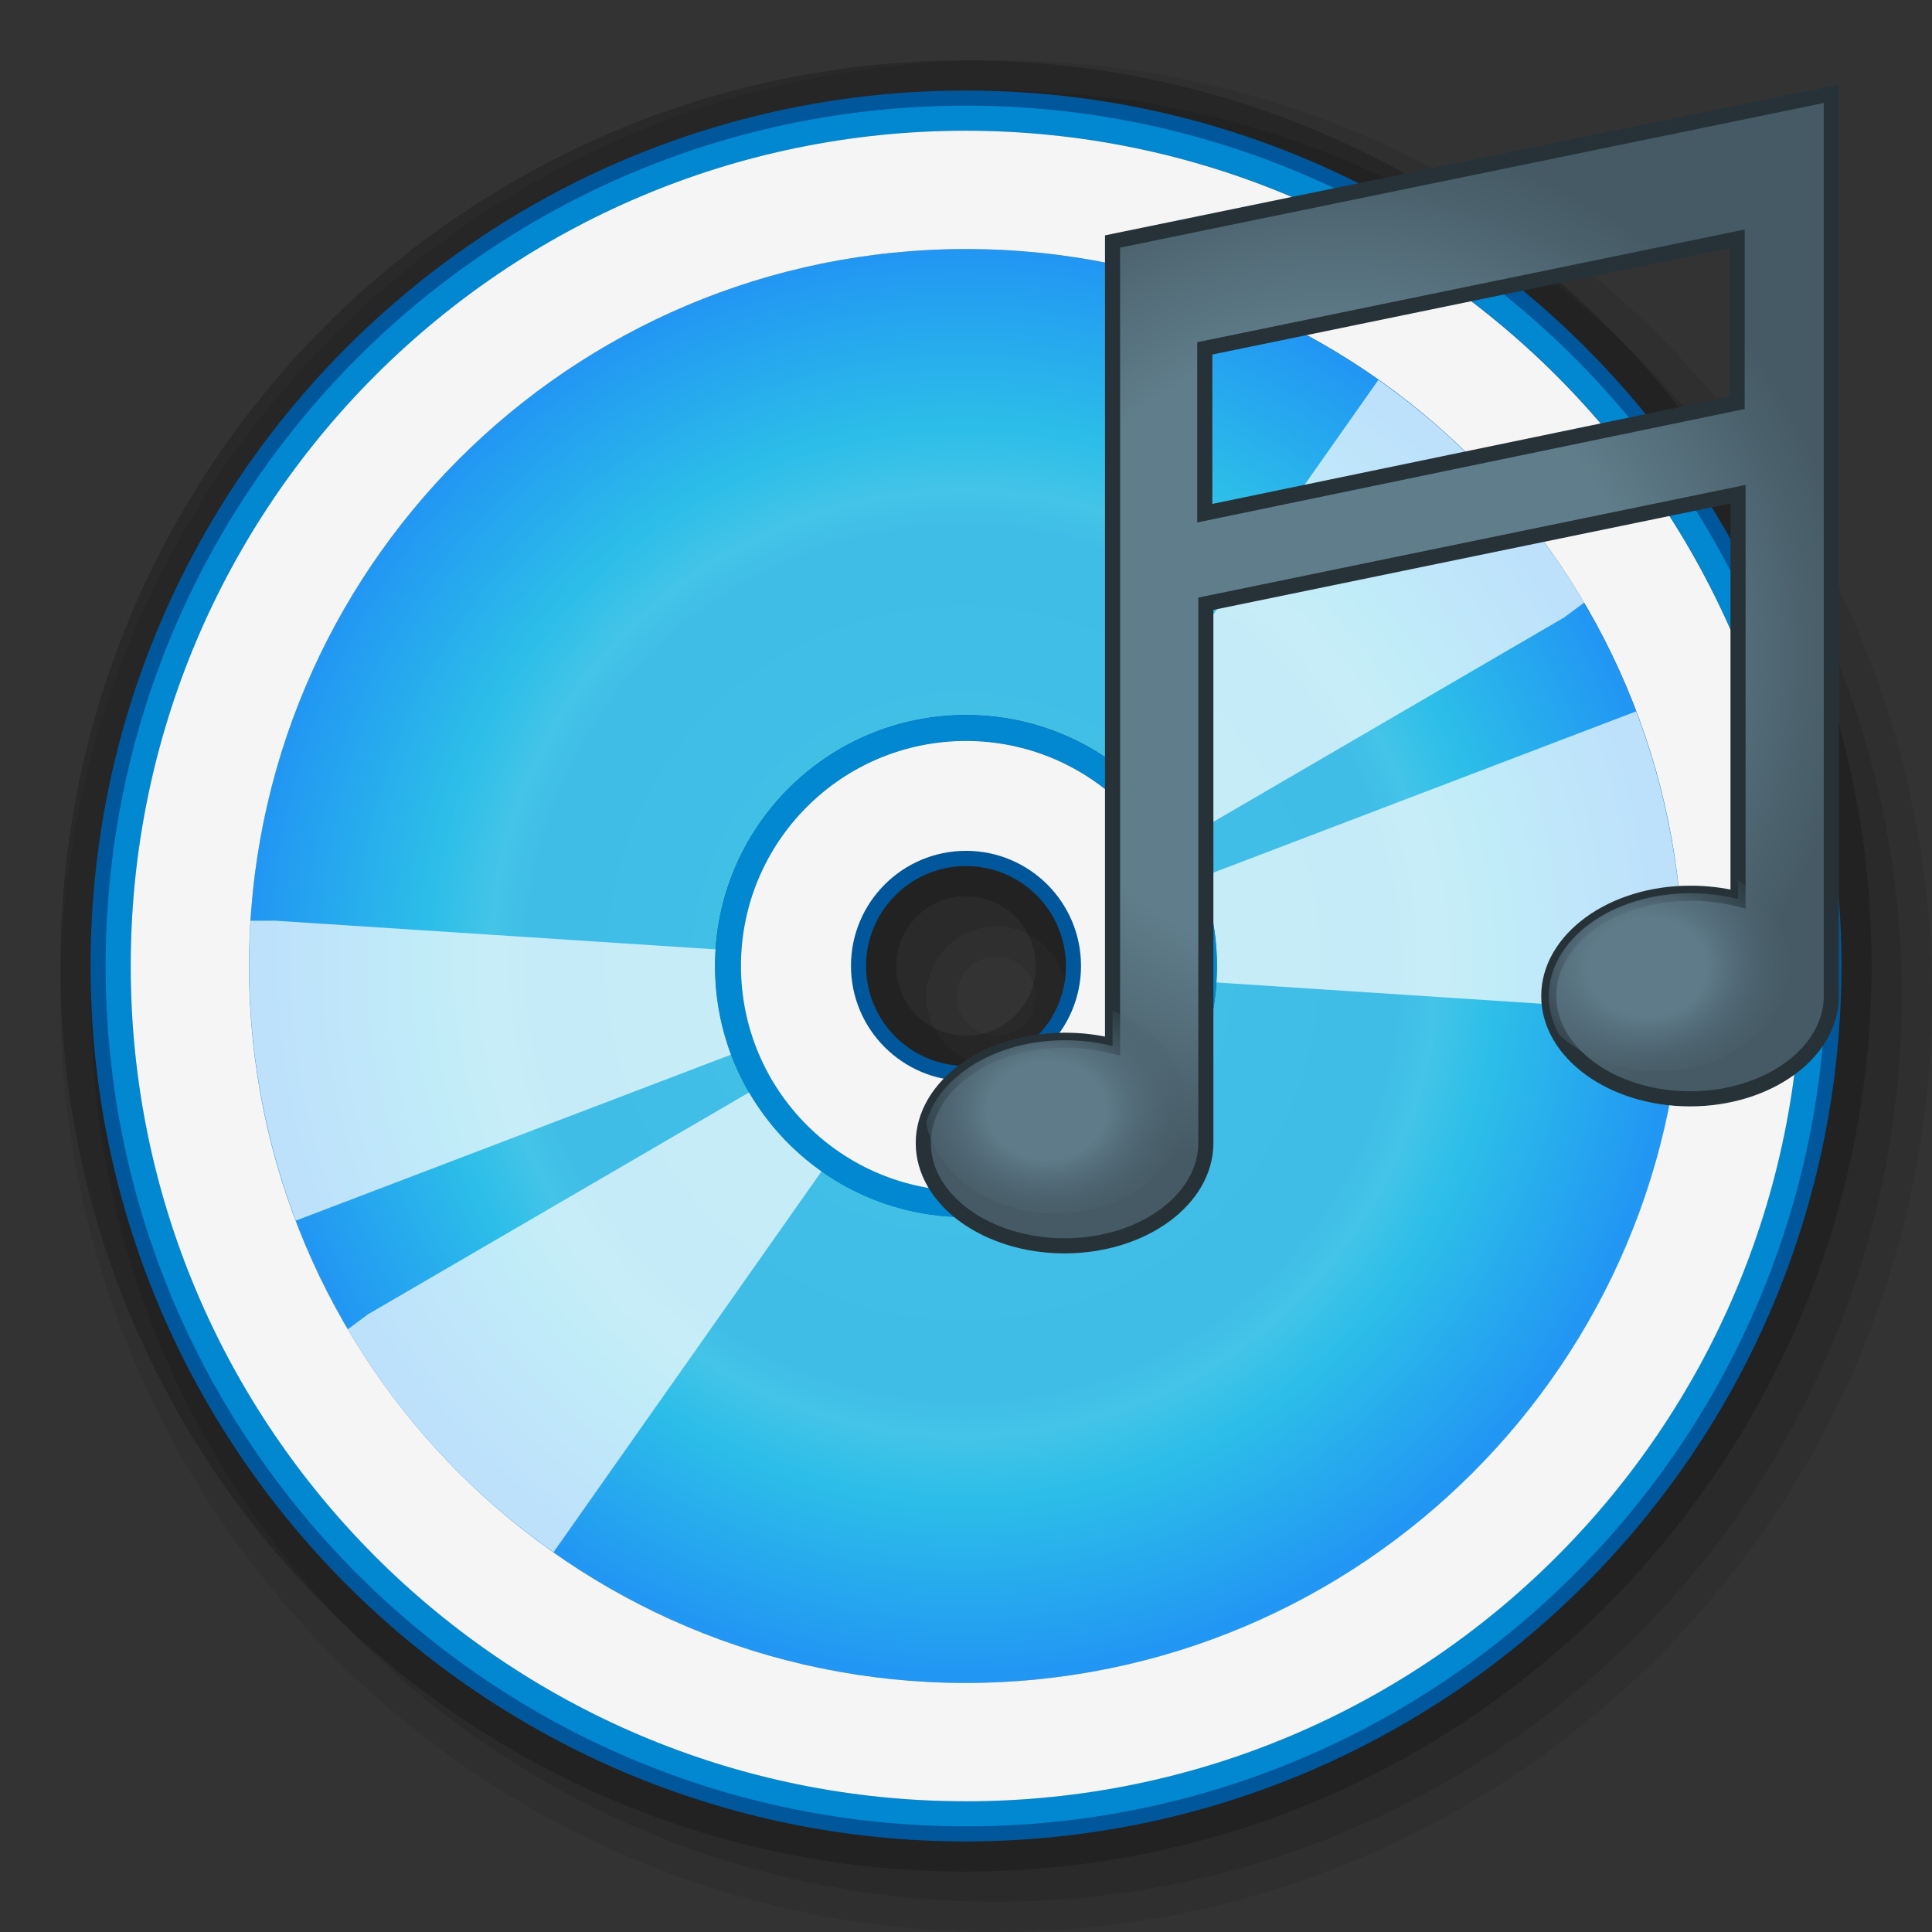 <?xml version="1.0" encoding="iso-8859-1"?>
<!-- Generator: Adobe Illustrator 21.0.0, SVG Export Plug-In . SVG Version: 6.00 Build 0)  -->
<svg version="1.1" id="&#x5176;&#x4ED6;" xmlns="http://www.w3.org/2000/svg" xmlns:xlink="http://www.w3.org/1999/xlink" x="0px"
	 y="0px" viewBox="0 0 128 128" style="enable-background:new 0 0 128 128;" xml:space="preserve">
<rect x="0" y="0" width="128" height="128" fill="#333333" stroke="none"/>
<title>画板 19</title>
<g id="&#x5149;&#x76D8;-&#x97F3;&#x4E50;">
	<path style="opacity:0.2;enable-background:new    ;" d="M64,124C30.863,124,4,97.137,4,64S30.863,4,64,4s60,26.863,60,60
		C123.961,97.121,97.121,123.961,64,124z M64,59.38c-2.552,0-4.62,2.068-4.62,4.62c0,2.552,2.068,4.62,4.62,4.62
		c2.552,0,4.62-2.068,4.62-4.62C68.62,61.448,66.552,59.38,64,59.38C64,59.38,64,59.38,64,59.38z"/>
	<path style="opacity:0.08;enable-background:new    ;" d="M66,128c-34.242,0-62-27.758-62-62S31.758,4,66,4s62,27.758,62,62
		C127.961,100.226,100.226,127.961,66,128z M66,63.38c-1.447,0-2.62,1.173-2.62,2.62c0,1.447,1.173,2.62,2.62,2.62
		c1.447,0,2.62-1.173,2.62-2.62S67.447,63.38,66,63.38C66,63.38,66,63.38,66,63.38z"/>
	<path style="opacity:0.1;enable-background:new    ;" d="M66,126C32.863,126,6,99.137,6,66S32.863,6,66,6s60,26.863,60,60
		C125.961,99.121,99.121,125.961,66,126z M66,61.38c-2.552,0-4.62,2.068-4.62,4.62c0,2.552,2.068,4.62,4.62,4.62
		c2.552,0,4.62-2.068,4.62-4.62C70.62,63.448,68.552,61.38,66,61.38C66,61.38,66,61.38,66,61.38z"/>
	<path style="fill:#01579B;" d="M64,122C31.967,122,6,96.033,6,64S31.967,6,64,6s58,25.967,58,58
		C121.961,96.017,96.017,121.961,64,122z M64,57.38c-3.656,0-6.62,2.964-6.62,6.62c0,3.656,2.964,6.62,6.62,6.62
		c3.656,0,6.62-2.964,6.62-6.62C70.62,60.344,67.656,57.38,64,57.38C64,57.38,64,57.38,64,57.38z"/>
	<path style="fill:#0288D1;" d="M64,7C32.52,7,7,32.52,7,64s25.52,57,57,57s57-25.52,57-57S95.48,7,64,7z M64,119.34
		C33.437,119.34,8.66,94.563,8.66,64S33.437,8.66,64,8.66S119.34,33.437,119.34,64c0,0,0,0,0,0
		C119.307,94.55,94.55,119.307,64,119.34z"/>
	
		<radialGradient id="SVGID_1_" cx="71.867" cy="63.375" r="48.33" gradientTransform="matrix(0.98 0 0 -0.98 -6.61 125.93)" gradientUnits="userSpaceOnUse">
		<stop  offset="0" style="stop-color:#4DD0E1"/>
		<stop  offset="0.39" style="stop-color:#40BEE7"/>
		<stop  offset="0.61" style="stop-color:#3FBDE7"/>
		<stop  offset="0.66" style="stop-color:#44C4E8"/>
		<stop  offset="0.75" style="stop-color:#2CBEE8"/>
		<stop  offset="1" style="stop-color:#2196F3"/>
	</radialGradient>
	<path style="fill:url(#SVGID_1_);" d="M64,16.5c-26.234,0-47.5,21.266-47.5,47.5s21.266,47.5,47.5,47.5s47.5-21.266,47.5-47.5
		C111.472,37.778,90.222,16.528,64,16.5z M64,80.63c-9.184,0-16.63-7.446-16.63-16.63S54.816,47.37,64,47.37S80.63,54.816,80.63,64
		v0C80.624,73.182,73.182,80.624,64,80.63z"/>
	<g style="opacity:0.7;">
		<path style="fill:#FFFFFF;" d="M80.58,65.09L109.74,67h1.66c0.421-6.761-0.602-13.535-3-19.87l-28.84,11
			C80.39,60.351,80.738,62.724,80.58,65.09z"/>
		<path style="fill:#FFFFFF;" d="M47.42,62.9L18.26,61H16.6c-0.42,6.761,0.602,13.534,3,19.87l28.84-11
			C47.608,67.646,47.26,65.269,47.42,62.9z"/>
	</g>
	<g style="opacity:0.7;">
		<path style="fill:#FFFFFF;" d="M78.36,55.63l25.25-14.71l1.35-1c-3.449-5.828-8.099-10.856-13.64-14.75L73.56,50.41
			C75.515,51.786,77.152,53.566,78.36,55.63z"/>
		<path style="fill:#FFFFFF;" d="M49.64,72.37l-25.25,14.7l-1.35,1c3.444,5.835,8.09,10.869,13.63,14.77l17.77-25.25
			C52.485,76.214,50.848,74.434,49.64,72.37z"/>
	</g>
	<path style="fill:#F5F5F5;" d="M64,8.66C33.437,8.66,8.66,33.437,8.66,64S33.437,119.34,64,119.34S119.34,94.563,119.34,64l0,0
		C119.307,33.45,94.55,8.693,64,8.66z M64,111.5c-26.234,0-47.5-21.266-47.5-47.5S37.766,16.5,64,16.5s47.5,21.266,47.5,47.5
		C111.472,90.222,90.222,111.472,64,111.5z"/>
	<path style="fill:#0288D1;" d="M64,47.38c-9.184,0-16.63,7.446-16.63,16.63S54.816,80.64,64,80.64s16.63-7.446,16.63-16.63
		c0-0.003,0-0.007,0-0.01C80.619,54.822,73.178,47.386,64,47.38z M64,78.9c-8.235,0-14.91-6.675-14.91-14.91S55.765,49.08,64,49.08
		s14.91,6.675,14.91,14.91c0,0.003,0,0.007,0,0.01C78.899,72.228,72.228,78.894,64,78.9z"/>
	<path style="fill:#F5F5F5;" d="M64,49.09c-8.235,0-14.91,6.675-14.91,14.91S55.765,78.91,64,78.91c8.235,0,14.91-6.675,14.91-14.91
		C78.904,55.768,72.232,49.096,64,49.09z M64,71.61c-4.208,0-7.62-3.412-7.62-7.62c0-4.208,3.412-7.62,7.62-7.62
		c4.208,0,7.62,3.412,7.62,7.62c0,0.003,0,0.007,0,0.01c-0.006,4.206-3.414,7.614-7.62,7.62V71.61z"/>
	
		<radialGradient id="SVGID_2_" cx="88.4" cy="86.57" r="34.36" gradientTransform="matrix(1 0 0 -1 0 130)" gradientUnits="userSpaceOnUse">
		<stop  offset="0" style="stop-color:#607D8B"/>
		<stop  offset="0.35" style="stop-color:#607D8B"/>
		<stop  offset="0.6" style="stop-color:#607D8B"/>
		<stop  offset="1" style="stop-color:#455A64"/>
	</radialGradient>
	<path style="fill:url(#SVGID_2_);stroke:#263238;stroke-miterlimit:10;" d="M73.71,16L73.71,16v53.3
		c-1.04-0.259-2.108-0.386-3.18-0.38c-5.16,0-9.36,3.06-9.36,6.81s4.2,6.81,9.36,6.81s9.36-3.06,9.36-6.81l0,0V40l35.26-7.26v26.82
		c-1.04-0.259-2.108-0.386-3.18-0.38c-5.16,0-9.36,3.06-9.36,6.81c0,3.75,4.2,6.81,9.36,6.81s9.36-3.06,9.36-6.81l0,0V6.21L73.71,16
		z M115.09,26.69L79.82,34V23.08l35.27-7.26V26.69z"/>
	<g>
		<defs>
			<path id="SVGID_3_" d="M73.71,16L73.71,16v53.3c-1.04-0.259-2.108-0.386-3.18-0.38c-5.16,0-9.36,3.06-9.36,6.81
				s4.2,6.81,9.36,6.81s9.36-3.06,9.36-6.81l0,0V40l35.26-7.26v26.82c-1.04-0.259-2.108-0.386-3.18-0.38
				c-5.16,0-9.36,3.06-9.36,6.81c0,3.75,4.2,6.81,9.36,6.81s9.36-3.06,9.36-6.81l0,0V6.21L73.71,16z M115.09,26.69L79.82,34V23.08
				l35.27-7.26V26.69z"/>
		</defs>
		<clipPath id="SVGID_4_">
			<use xlink:href="#SVGID_3_"  style="overflow:visible;"/>
		</clipPath>
		<g style="clip-path:url(#SVGID_4_);">
			
				<radialGradient id="SVGID_5_" cx="-171.896" cy="25.98" r="8.07" gradientTransform="matrix(1.3 0 0 -1.08 292.83 101.61)" gradientUnits="userSpaceOnUse">
				<stop  offset="0.37" style="stop-color:#5F7B8A"/>
				<stop  offset="1" style="stop-color:#455A64;stop-opacity:0"/>
			</radialGradient>
			<ellipse style="fill:url(#SVGID_5_);" cx="69.95" cy="73.34" rx="8.68" ry="7.06"/>
			
				<radialGradient id="SVGID_6_" cx="-141.286" cy="33.43" r="8.07" gradientTransform="matrix(1.3 0 0 -1.08 292.83 100.21)" gradientUnits="userSpaceOnUse">
				<stop  offset="0.37" style="stop-color:#5F7B8A"/>
				<stop  offset="1" style="stop-color:#455A64;stop-opacity:0"/>
			</radialGradient>
			<ellipse style="fill:url(#SVGID_6_);" cx="109.83" cy="63.91" rx="8.68" ry="7.06"/>
		</g>
	</g>
</g>
</svg>
